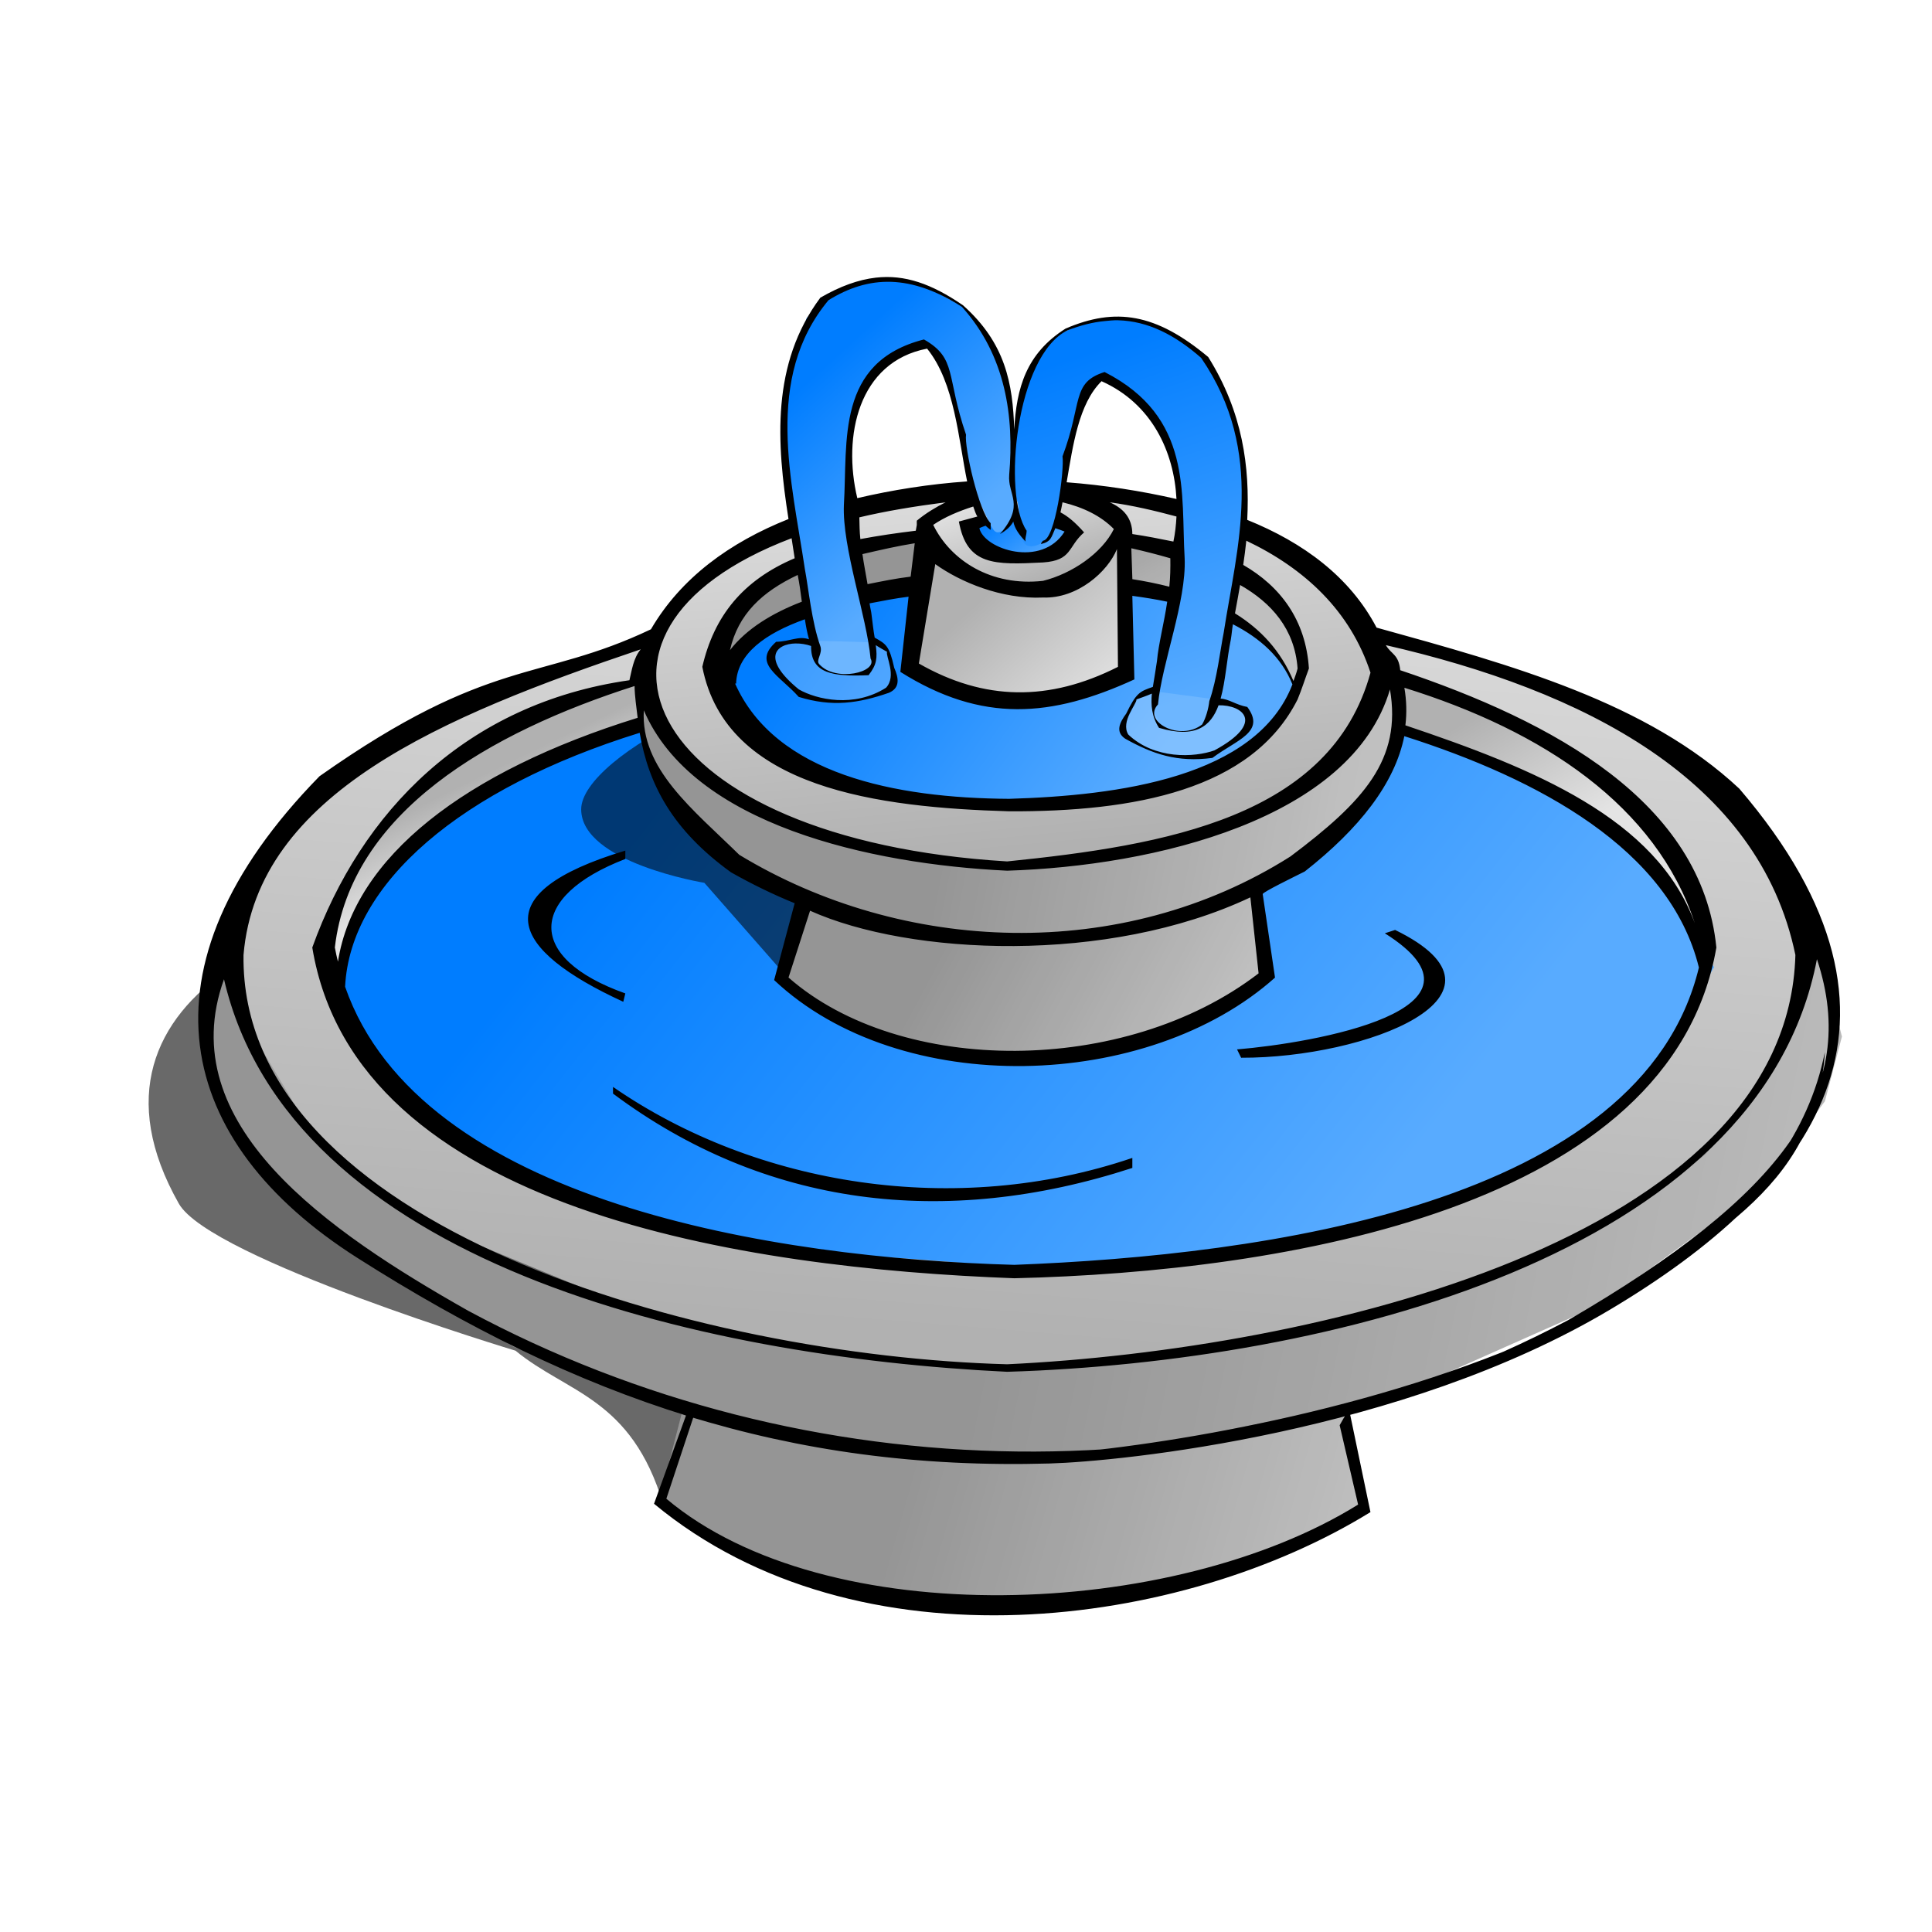 <?xml version="1.0" encoding="UTF-8" standalone="no"?>
<!-- Created with Inkscape (http://www.inkscape.org/) -->

<svg
   xmlns:dc="http://purl.org/dc/elements/1.1/"
   xmlns:cc="http://creativecommons.org/ns#"
   xmlns:rdf="http://www.w3.org/1999/02/22-rdf-syntax-ns#"
   xmlns:svg="http://www.w3.org/2000/svg"
   xmlns="http://www.w3.org/2000/svg"
   xmlns:xlink="http://www.w3.org/1999/xlink"
   xmlns:sodipodi="http://sodipodi.sourceforge.net/DTD/sodipodi-0.dtd"
   xmlns:inkscape="http://www.inkscape.org/namespaces/inkscape"
   width="22"
   height="22"
   inkscape:export-xdpi="90"
   inkscape:export-ydpi="90"
   id="svg2"
   sodipodi:version="0.32"
   inkscape:version="0.47 r22583"
   version="1.0"
   sodipodi:docname="fountain.svg"
   inkscape:output_extension="org.inkscape.output.svg.inkscape"
   style="display:inline">
  <defs
     id="defs4">
    <inkscape:perspective
       sodipodi:type="inkscape:persp3d"
       inkscape:vp_x="0 : 64 : 1"
       inkscape:vp_y="0 : 1000 : 0"
       inkscape:vp_z="128 : 64 : 1"
       inkscape:persp3d-origin="64 : 42.666667 : 1"
       id="perspective79" />
    <linearGradient
       id="linearGradient2338">
      <stop
         style="stop-color:#b1b1b1;stop-opacity:1;"
         offset="0"
         id="stop2340" />
      <stop
         style="stop-color:#e4e4e4;stop-opacity:1;"
         offset="1"
         id="stop2342" />
    </linearGradient>
    <linearGradient
       id="linearGradient2888">
      <stop
         id="stop2890"
         offset="0"
         style="stop-color:#007dff;stop-opacity:1;" />
      <stop
         id="stop2892"
         offset="1"
         style="stop-color:#58abff;stop-opacity:1;" />
    </linearGradient>
    <filter
       inkscape:collect="always"
       id="filter3197"
       x="-0.078"
       width="1.156"
       y="-0.106"
       height="1.212"
       color-interpolation-filters="sRGB">
      <feGaussianBlur
         inkscape:collect="always"
         stdDeviation="0.495"
         id="feGaussianBlur3199" />
    </filter>
    <filter
       inkscape:collect="always"
       id="filter3201"
       color-interpolation-filters="sRGB">
      <feGaussianBlur
         inkscape:collect="always"
         stdDeviation="0.808"
         id="feGaussianBlur3203" />
    </filter>
    <linearGradient
       inkscape:collect="always"
       xlink:href="#linearGradient2338"
       id="linearGradient3115"
       gradientUnits="userSpaceOnUse"
       x1="95.135"
       y1="57.574"
       x2="101.535"
       y2="69.596"
       gradientTransform="matrix(1,0,0,0.814,0,20.051)" />
    <linearGradient
       inkscape:collect="always"
       xlink:href="#linearGradient2338"
       id="linearGradient3118"
       gradientUnits="userSpaceOnUse"
       x1="40.303"
       y1="59.286"
       x2="44.195"
       y2="65.6"
       gradientTransform="matrix(1,0,0,0.814,0,20.051)" />
    <linearGradient
       inkscape:collect="always"
       xlink:href="#linearGradient2338"
       id="linearGradient3127"
       gradientUnits="userSpaceOnUse"
       x1="63.741"
       y1="90.378"
       x2="96.086"
       y2="113.038"
       gradientTransform="matrix(1,0,0,0.814,0,20.051)" />
    <linearGradient
       inkscape:collect="always"
       xlink:href="#linearGradient2338"
       id="linearGradient3134"
       gradientUnits="userSpaceOnUse"
       x1="56.653"
       y1="98.43"
       x2="58.693"
       y2="123.993"
       gradientTransform="matrix(1,0,0,0.814,0,20.051)" />
    <linearGradient
       inkscape:collect="always"
       xlink:href="#linearGradient2338"
       id="linearGradient3423"
       gradientUnits="userSpaceOnUse"
       gradientTransform="matrix(1,0,0,0.814,0,20.051)"
       x1="64.951"
       y1="76.627"
       x2="78.876"
       y2="79.827" />
    <linearGradient
       inkscape:collect="always"
       xlink:href="#linearGradient2338"
       id="linearGradient3425"
       gradientUnits="userSpaceOnUse"
       gradientTransform="matrix(1,0,0,0.814,0,20.051)"
       x1="67.286"
       y1="70.443"
       x2="94.876"
       y2="75.027" />
    <linearGradient
       inkscape:collect="always"
       xlink:href="#linearGradient2338"
       id="linearGradient3427"
       gradientUnits="userSpaceOnUse"
       gradientTransform="matrix(1,0,0,0.814,0,20.051)"
       x1="62.616"
       y1="73.081"
       x2="66.162"
       y2="37.535" />
    <linearGradient
       inkscape:collect="always"
       xlink:href="#linearGradient2888"
       id="linearGradient3429"
       gradientUnits="userSpaceOnUse"
       gradientTransform="matrix(1,0,0,0.814,0,20.051)"
       x1="58.119"
       y1="51.382"
       x2="80.432"
       y2="65.739" />
    <linearGradient
       inkscape:collect="always"
       xlink:href="#linearGradient2338"
       id="linearGradient3431"
       gradientUnits="userSpaceOnUse"
       gradientTransform="matrix(1,0,0,0.814,0,20.051)"
       x1="53.572"
       y1="51.22"
       x2="55.04"
       y2="53.666" />
    <linearGradient
       inkscape:collect="always"
       xlink:href="#linearGradient2338"
       id="linearGradient3433"
       gradientUnits="userSpaceOnUse"
       gradientTransform="matrix(1,0,0,0.814,0,20.051)"
       x1="81.887"
       y1="50.119"
       x2="85.067"
       y2="54.4" />
    <linearGradient
       inkscape:collect="always"
       xlink:href="#linearGradient2338"
       id="linearGradient3435"
       gradientUnits="userSpaceOnUse"
       gradientTransform="matrix(1,0,0,0.814,0,20.051)"
       x1="65.742"
       y1="58.436"
       x2="74.181"
       y2="62.105" />
    <linearGradient
       inkscape:collect="always"
       xlink:href="#linearGradient2338"
       id="linearGradient3437"
       gradientUnits="userSpaceOnUse"
       gradientTransform="matrix(1,0,0,0.814,0,20.051)"
       x1="65.62"
       y1="54.522"
       x2="77.606"
       y2="56.418" />
    <linearGradient
       inkscape:collect="always"
       xlink:href="#linearGradient2338"
       id="linearGradient3439"
       gradientUnits="userSpaceOnUse"
       gradientTransform="matrix(1,0,0,0.814,0,20.051)"
       x1="67.087"
       y1="55.317"
       x2="65.253"
       y2="39.294" />
    <linearGradient
       inkscape:collect="always"
       xlink:href="#linearGradient2888"
       id="linearGradient3441"
       gradientUnits="userSpaceOnUse"
       gradientTransform="matrix(1,0,0,0.814,0,20.051)"
       x1="61.461"
       y1="46.602"
       x2="71.613"
       y2="52.596" />
    <linearGradient
       inkscape:collect="always"
       xlink:href="#linearGradient2338"
       id="linearGradient3443"
       gradientUnits="userSpaceOnUse"
       gradientTransform="matrix(1,0,0,0.814,0,20.051)"
       x1="68.127"
       y1="43.912"
       x2="70.94"
       y2="48.131" />
    <linearGradient
       inkscape:collect="always"
       xlink:href="#linearGradient2338"
       id="linearGradient3445"
       gradientUnits="userSpaceOnUse"
       gradientTransform="matrix(1,0,0,0.814,0,20.051)"
       x1="67.087"
       y1="45.441"
       x2="71.185"
       y2="49.11" />
    <linearGradient
       inkscape:collect="always"
       xlink:href="#linearGradient2338"
       id="linearGradient3447"
       gradientUnits="userSpaceOnUse"
       gradientTransform="matrix(1,0,0,0.814,0,20.051)"
       x1="68.31"
       y1="45.318"
       x2="66.904"
       y2="41.894" />
    <linearGradient
       inkscape:collect="always"
       xlink:href="#linearGradient2888"
       id="linearGradient3449"
       gradientUnits="userSpaceOnUse"
       gradientTransform="matrix(1,0,0,0.814,0,20.051)"
       x1="67.087"
       y1="42.75"
       x2="68.738"
       y2="44.462" />
    <linearGradient
       inkscape:collect="always"
       xlink:href="#linearGradient2888"
       id="linearGradient3451"
       gradientUnits="userSpaceOnUse"
       gradientTransform="matrix(1,0,0,0.814,0,20.051)"
       x1="62.439"
       y1="36.573"
       x2="67.76"
       y2="41.343" />
    <linearGradient
       inkscape:collect="always"
       xlink:href="#linearGradient2888"
       id="linearGradient3453"
       gradientUnits="userSpaceOnUse"
       gradientTransform="matrix(1,0,0,0.814,0,20.051)"
       x1="69.014"
       y1="37.032"
       x2="74.09"
       y2="49.171" />
  </defs>
  <sodipodi:namedview
     id="base"
     pagecolor="#ffffff"
     bordercolor="#666666"
     borderopacity="1.0"
     gridtolerance="10000"
     guidetolerance="10"
     objecttolerance="10"
     inkscape:pageopacity="0.0"
     inkscape:pageshadow="2"
     inkscape:zoom="23.532919"
     inkscape:cx="13.955723"
     inkscape:cy="10.454959"
     inkscape:document-units="px"
     inkscape:current-layer="g3176"
     showgrid="false"
     width="744.09px"
     inkscape:window-width="1248"
     inkscape:window-height="975"
     inkscape:window-x="266"
     inkscape:window-y="46"
     showguides="false"
     inkscape:guide-bbox="true"
     inkscape:window-maximized="0" />
  <g
     inkscape:label="color"
     inkscape:groupmode="layer"
     id="layer1"
     style="display:inline" />
  <g
     id="g3176"
     inkscape:groupmode="layer"
     inkscape:label="outline"
     style="display:inline">
    <g
       id="g3393"
       transform="matrix(0.374,0,0,0.374,-13.765,-14.647)">
      <path
         transform="matrix(1,0,0,0.814,0,20.051)"
         sodipodi:nodetypes="ccsssc"
         id="path3113"
         d="M 57,79.75 C 56.022,75.747 54.079,75.6 52.5,74 c 0,0 -9.302,-3.444 -10.25,-5.5 -3.649,-7.915 4.343,-11.762 10.25,-11.25 5.734,0.497 15.5,4 16,7.25 C 69,67.75 58,79.75 57,79.75 z"
         style="fill:#000000;fill-opacity:0.588;fill-rule:evenodd;stroke:none;display:inline;filter:url(#filter3201)" />
      <path
         id="path3028"
         d="M 56.908,84.729 57.6,82.054 l 4.497,1.196 5.622,0.352 4.497,-0.493 5.449,-1.126 0.605,3.097 -3.2,1.689 -5.535,1.126 -4.93,0.141 -4.151,-1.126 -2.681,-1.267 -0.865,-0.915 z"
         style="fill:url(#linearGradient3423);fill-rule:evenodd;stroke:none;display:inline" />
      <path
         id="path3032"
         d="m 43.935,67.345 -0.865,2.322 0.173,1.971 0.865,2.041 2.249,2.604 6.054,3.871 5.449,2.182 6.227,0.915 5.189,0.211 6.4,-0.845 4.151,-1.196 5.708,-2.534 4.843,-3.519 1.989,-2.674 0.519,-1.971 -0.778,-3.026 -0.605,2.252 -1.47,2.815 -1.73,1.9 -3.286,2.111 -5.189,2.182 -6.486,1.196 -4.67,0.704 -2.768,-0.07 -4.757,-0.633 -4.584,-1.056 -5.103,-1.759 -3.373,-2.111 -1.989,-1.9 -1.47,-2.463 -0.605,-1.337 -0.086,-2.182 z"
         style="fill:url(#linearGradient3425);fill-rule:evenodd;stroke:none;display:inline" />
      <path
         id="path3036"
         d="m 56.995,58.407 -5.016,1.971 -3.459,1.337 -2.076,1.9 -1.989,2.322 -0.692,2.674 0.605,2.111 1.816,2.886 2.768,2.463 7.005,2.886 3.373,0.915 5.276,0.845 3.632,0.211 4.411,-0.493 5.276,-0.985 4.843,-1.548 2.595,-1.337 1.73,-0.985 1.643,-1.267 1.989,-2.534 1.124,-3.449 -1.124,-3.308 -2.595,-2.886 -5.449,-2.534 -4.67,-1.126 -21.016,-0.07 z"
         style="fill:url(#linearGradient3427);fill-rule:evenodd;stroke:none;display:inline" />
      <path
         sodipodi:nodetypes="cccccccccscccccccccc"
         id="path3042"
         d="m 56.649,61.152 -4.411,1.83 -1.73,1.196 -2.162,1.83 -1.369,2.977 1.196,2.865 3.892,2.886 3.978,1.548 5.362,1.056 c 0,0 4.67,0.141 6.141,0.493 1.47,0.352 7.005,-0.493 7.005,-0.493 L 79.827,76.142 84.843,73.89 87.092,71.779 88.995,68.612 87.524,66.219 86.4,64.741 83.373,62.841 79.568,61.363 56.649,61.152 z"
         style="fill:url(#linearGradient3429);fill-rule:evenodd;stroke:none;display:inline" />
      <path
         id="path3046"
         d="m 46.539,68.026 0.978,-2.339 1.407,-1.941 3.058,-2.389 4.342,-1.493 0,1.443 -2.507,0.746 -2.507,1.344 -1.835,1.543 -1.407,1.543 -1.04,2.488 -0.489,-0.946 z"
         style="fill:url(#linearGradient3431);fill-rule:evenodd;stroke:none;display:inline" />
      <path
         id="path3050"
         d="m 79.318,59.715 3.853,1.592 2.874,1.891 2.079,2.239 0.917,2.687 -1.712,-2.14 -1.774,-1.891 -2.813,-1.493 -3.302,-1.194 -0.122,-1.692 z"
         style="fill:url(#linearGradient3433);fill-rule:evenodd;stroke:none;display:inline" />
      <path
         transform="matrix(1,0,0,0.814,0,20.051)"
         sodipodi:nodetypes="ccsssc"
         id="path3115"
         d="m 60.75,60 -2.5,-3.5 c 0,0 -3.75,-0.75 -3.75,-2.75 0,-2 5.75,-5.75 9.5,-4.75 3.75,1 6.5,5.75 5.5,6.75 -1,1 -8,4.75 -8.75,4.25 z"
         style="fill:#000000;fill-opacity:0.549;fill-rule:evenodd;stroke:none;display:inline;filter:url(#filter3197)" />
      <path
         id="path3054"
         d="m 60.482,69.021 0.856,-2.488 1.957,0.746 3.486,0.498 2.691,0 5.565,-1.592 0.428,2.588 -1.712,1.344 -4.77,1.294 -2.813,-0.149 c 0,0 -1.835,-0.299 -2.14,-0.398 -0.306,-0.1 -3.486,-1.792 -3.547,-1.841 z"
         style="fill:url(#linearGradient3435);fill-rule:evenodd;stroke:none;display:inline" />
      <path
         id="path3058"
         d="m 56.507,59.865 -0.245,0.846 0.122,0.946 0.856,2.04 1.896,1.792 2.018,0.995 c 0,0 3.302,0.846 3.914,1.045 0.612,0.199 3.853,0.299 3.853,0.299 l 2.385,-0.348 4.342,-1.543 2.63,-2.04 1.04,-1.941 0.061,-1.443 -0.612,-1.393 -22.26,0.746 z"
         style="fill:url(#linearGradient3437);fill-rule:evenodd;stroke:none;display:inline" />
      <path
         style="fill:#000000;fill-opacity:0.157;fill-rule:evenodd;stroke:none;display:inline"
         d="m 56.507,59.865 -0.245,0.846 0.122,0.946 0.856,2.04 1.896,1.792 2.018,0.995 c 0,0 3.302,0.846 3.914,1.045 0.612,0.199 3.853,0.299 3.853,0.299 l 2.385,-0.348 4.342,-1.543 2.63,-2.04 1.04,-1.941 0.061,-1.443 -0.612,-1.393 -22.26,0.746 z"
         id="path3109" />
      <path
         id="path3063"
         d="m 56.569,58.919 0.061,1.443 0.795,1.642 1.407,1.095 1.896,1.045 4.097,1.194 2.324,0.199 2.569,-0.149 4.464,-1.095 3.119,-1.592 1.59,-3.085 -1.407,-2.339 -2.752,-1.941 -3.364,-1.194 -6.116,-0.1 -4.77,1.244 -2.752,1.792 -1.162,2.09 0,-0.249 z"
         style="fill:url(#linearGradient3439);fill-rule:evenodd;stroke:none;display:inline" />
      <path
         sodipodi:nodetypes="cccccccccccccc"
         id="path3067"
         d="m 58.954,59.467 0.428,1.891 2.263,1.393 1.957,0.597 4.097,0.398 4.036,-0.398 2.997,-1.294 1.284,-1.244 0.306,-0.796 C 75.789,59.14 75.05,58.6 74.365,57.974 L 71.062,57.028 63.724,57.277 c -1.366,-0.058 -2.732,0.733 -4.097,1.443 l -0.673,0.746 z"
         style="fill:url(#linearGradient3441);fill-rule:evenodd;stroke:none;display:inline" />
      <path
         id="path3097"
         d="m 61.553,58.67 -0.856,0.075 -0.306,0.199 -0.122,0.373 0.826,1.02 0.612,0.1 0.978,0.1 0.948,-0.224 0.367,-0.224 0.061,-0.498 -0.245,-0.647 -0.428,-0.224 -1.835,-0.05 z"
         style="fill:#ffffff;fill-opacity:0.125;fill-rule:evenodd;stroke:none;display:inline" />
      <path
         sodipodi:nodetypes="ccccccccccccc"
         id="path3071"
         d="m 58.403,59.168 1.407,-2.04 3.792,-1.443 7.277,-0.199 4.403,1.543 1.223,1.692 -0.245,1.344 c -0.388,-0.761 -0.797,-1.454 -1.345,-1.692 l -3.119,-1.244 -7.461,-0.199 -3.853,1.045 -1.651,1.543 -0.428,-0.348 z"
         style="fill:url(#linearGradient3443);fill-rule:evenodd;stroke:none;display:inline" />
      <path
         id="path3099"
         d="m 71.766,60.188 -0.367,0.274 -0.122,0.299 -0.275,0.523 0.214,0.323 0.489,0.323 0.887,0.249 0.948,0 0.52,-0.224 0.55,-0.398 0.245,-0.498 -0.336,-0.373 -0.856,-0.249 -1.896,-0.249 z"
         style="fill:#ffffff;fill-opacity:0.125;fill-rule:evenodd;stroke:none;display:inline" />
      <path
         style="fill:#000000;fill-opacity:0.157;fill-rule:evenodd;stroke:none;display:inline"
         d="m 58.403,59.168 1.407,-2.04 3.792,-1.443 7.277,-0.199 4.403,1.543 1.223,1.692 -0.245,1.344 c -0.388,-0.761 -0.797,-1.454 -1.345,-1.692 l -3.119,-1.244 -7.461,-0.199 -3.853,1.045 -1.651,1.543 -0.428,-0.348 z"
         id="path3075"
         sodipodi:nodetypes="ccccccccccccc" />
      <path
         sodipodi:nodetypes="ccccccccc"
         id="path3077"
         d="m 64.458,59.467 0.673,-4.479 c 0.066,1.029 0.839,1.291 1.345,1.841 1.582,0.322 2.738,0.124 3.669,-0.348 0.811,-0.333 0.555,-1.014 0.612,-1.592 l 0.428,4.777 -2.691,0.896 -3.058,-0.498 -0.978,-0.597 z"
         style="fill:url(#linearGradient3445);fill-rule:evenodd;stroke:none;display:inline" />
      <path
         id="path3081"
         d="m 66.72,56.829 -1.651,-1.145 -0.061,-0.547 1.407,-0.796 2.813,-0.199 1.712,0.946 -0.367,0.846 -1.407,0.995 -2.446,-0.1 z"
         style="fill:url(#linearGradient3447);fill-rule:evenodd;stroke:none;display:inline" />
      <path
         id="path3085"
         d="m 67.699,54.838 -1.345,0.249 0.428,0.896 1.407,0.249 1.407,-0.647 -0.489,-0.547 -1.407,-0.199 z"
         style="fill:url(#linearGradient3449);fill-rule:evenodd;stroke:none;display:inline" />
      <path
         sodipodi:nodetypes="cccccccccccccccccccccccccccccccc"
         id="path3089"
         d="m 67.393,55.286 0.367,-0.597 -0.183,-0.995 0.031,-2.09 -0.612,-1.966 -0.826,-1.12 -1.315,-0.697 -1.498,-0.174 -1.101,0.398 -0.887,0.796 -0.52,1.568 -0.214,1.294 0.092,1.792 0.581,3.907 0.245,1.319 0.122,0.572 0.306,0.299 0.55,0.149 0.581,-0.075 0.306,-0.299 -0.367,-2.438 -0.367,-2.812 -0.061,-1.592 0.428,-1.518 0.978,-1.07 0.978,-0.299 0.489,0.647 0.306,0.946 0.367,1.294 0.275,1.543 0.489,1.02 c 0.156,0.315 0.222,0.345 0.459,0.199 z"
         style="fill:url(#linearGradient3451);fill-rule:evenodd;stroke:none;display:inline" />
      <path
         sodipodi:nodetypes="cccccccccccccccccccccccccccccccccccccc"
         id="path3093"
         d="m 67.913,55.336 -0.122,-0.871 -0.245,-0.547 0.153,-1.767 0.428,-1.592 0.459,-0.821 0.52,-0.423 0.734,-0.348 0.948,-0.149 0.978,0.199 0.856,0.348 0.764,0.572 0.306,0.423 0.428,0.821 0.336,0.946 0.183,0.896 0.061,1.468 -0.336,2.911 -0.459,2.389 -0.245,0.921 -0.153,0.473 -0.214,0.149 -0.452,0.111 -0.68,-0.136 -0.275,-0.622 0.703,-3.434 0.153,-2.264 -0.183,-1.891 -0.887,-1.568 -1.284,-0.995 -0.398,0.398 -0.306,0.746 -0.367,1.369 -0.183,1.12 -0.183,0.995 -0.183,0.448 -0.275,0.1 c 0,0 -0.612,0.348 -0.581,-0.373 z"
         style="fill:url(#linearGradient3453);fill-opacity:1;fill-rule:evenodd;stroke:none;display:inline" />
      <path
         style="fill:#000000;fill-opacity:0.157;fill-rule:evenodd;stroke:none;display:inline"
         d="M 56.908,84.729 57.6,82.054 l 4.497,1.196 5.622,0.352 4.497,-0.493 5.449,-1.126 0.605,3.097 -3.2,1.689 -5.535,1.126 -4.93,0.141 -4.151,-1.126 -2.681,-1.267 -0.865,-0.915 z"
         id="path3103" />
      <path
         style="fill:#000000;fill-opacity:0.157;fill-rule:evenodd;stroke:none;display:inline"
         d="m 43.935,67.345 -0.865,2.322 0.173,1.971 0.865,2.041 2.249,2.604 6.054,3.871 5.449,2.182 6.227,0.915 5.189,0.211 6.4,-0.845 4.151,-1.196 5.708,-2.534 4.843,-3.519 1.989,-2.674 0.519,-1.971 -0.778,-3.026 -0.605,2.252 -1.47,2.815 -1.73,1.9 -3.286,2.111 -5.189,2.182 -6.486,1.196 -4.67,0.704 -2.768,-0.07 -4.757,-0.633 -4.584,-1.056 -5.103,-1.759 -3.373,-2.111 -1.989,-1.9 -1.47,-2.463 -0.605,-1.337 -0.086,-2.182 z"
         id="path3105" />
      <path
         style="fill:#000000;fill-opacity:0.157;fill-rule:evenodd;stroke:none;display:inline"
         d="m 60.482,69.021 0.856,-2.488 1.957,0.746 3.486,0.498 2.691,0 5.565,-1.592 0.428,2.588 -1.712,1.344 -4.77,1.294 -2.813,-0.149 c 0,0 -1.835,-0.299 -2.14,-0.398 -0.306,-0.1 -3.486,-1.792 -3.547,-1.841 z"
         id="path3107" />
      <path
         style="fill:#ffffff;fill-opacity:0.125;fill-rule:evenodd;stroke:none"
         d="m 61.553,58.67 -0.856,0.075 -0.306,0.199 -0.122,0.373 0.826,1.02 0.612,0.1 0.978,0.1 0.948,-0.224 0.367,-0.224 0.061,-0.498 -0.245,-0.647 -0.428,-0.224 -1.835,-0.05 z"
         id="path3204" />
      <path
         style="fill:#ffffff;fill-opacity:0.125;fill-rule:evenodd;stroke:none"
         d="m 71.766,60.188 -0.367,0.274 -0.122,0.299 -0.275,0.523 0.214,0.323 0.489,0.323 0.887,0.249 0.948,0 0.52,-0.224 0.55,-0.398 0.245,-0.498 -0.336,-0.373 -0.856,-0.249 -1.896,-0.249 z"
         id="path3208" />
      <path
         style="fill:#000000;fill-opacity:1;stroke:none"
         d="m 63.469,47.617 c -0.531,0.061 -1.09,0.263 -1.688,0.61 -1.501,2.016 -1.332,4.42 -0.969,6.739 -1.784,0.711 -3.274,1.789 -4.188,3.357 -3.406,1.619 -4.881,0.8 -10.091,4.474 -5.722,5.847 -4.372,11.15 1.148,14.662 6.714,4.272 13.104,6.492 21.083,6.263 2.156,-0.062 10.721,-0.912 17.055,-4.681 6.161,-3.666 10.042,-8.741 3.943,-15.865 -2.805,-2.626 -6.893,-3.756 -11.045,-4.904 -0.811,-1.546 -2.23,-2.59 -3.938,-3.28 0.082,-1.61 -0.136,-3.279 -1.188,-4.959 -1.593,-1.33 -2.819,-1.52 -4.344,-0.865 -1.2,0.761 -1.494,1.808 -1.562,3.077 -0.042,-1.411 -0.271,-2.641 -1.562,-3.789 -0.953,-0.652 -1.771,-0.941 -2.656,-0.839 z m 0.469,0.127 c 0.672,0.022 1.378,0.265 2.156,0.763 1.333,1.484 1.59,3.338 1.438,5.111 -0.053,0.62 0.494,0.903 -0.281,1.806 0.193,-0.111 0.328,-0.233 0.406,-0.381 0.042,0.216 0.182,0.408 0.375,0.61 -0.029,-0.093 0.024,-0.165 0.031,-0.331 -0.745,-1.093 -0.326,-5.348 1.25,-6.103 0.389,-0.15 0.765,-0.246 1.125,-0.28 0.135,-0.013 0.275,-0.029 0.406,-0.025 0.918,0.025 1.738,0.449 2.531,1.144 1.977,2.88 1.083,5.799 0.688,8.366 -0.099,0.489 -0.206,1.437 -0.438,2.085 -0.024,0.226 -0.104,0.517 -0.219,0.712 -0.669,0.529 -1.833,-0.09 -1.344,-0.61 0.121,-1.264 0.868,-3.137 0.812,-4.45 -0.117,-1.976 0.248,-4.302 -2.438,-5.671 -1.018,0.323 -0.663,0.925 -1.281,2.568 0.061,0.413 -0.219,2.538 -0.594,2.568 -0.044,0.053 -0.042,0.042 -0.062,0.102 0.318,-0.076 0.311,-0.206 0.438,-0.483 0.093,0.028 0.178,0.062 0.281,0.102 -0.695,1.117 -2.45,0.54 -2.594,-0.102 0.065,-0.034 0.126,-0.053 0.188,-0.076 0.05,0.043 0.097,0.09 0.156,0.127 7.61e-4,-0.068 0,-0.136 0,-0.203 -0.363,-0.356 -0.807,-2.324 -0.75,-2.696 -0.618,-1.8 -0.263,-2.317 -1.281,-2.899 -2.686,0.686 -2.32,3.089 -2.438,5.035 -0.056,1.299 0.692,3.385 0.812,4.679 0.239,0.418 -1.056,0.73 -1.562,0.178 -0.117,-0.128 0.115,-0.328 0.031,-0.559 -0.26,-0.721 -0.364,-1.796 -0.469,-2.34 -0.395,-2.668 -1.258,-5.812 0.719,-8.188 0.605,-0.376 1.234,-0.581 1.906,-0.559 z m 1.094,2.034 c 0.843,1.041 0.952,2.747 1.219,4.043 -1.149,0.08 -2.269,0.258 -3.344,0.509 -0.451,-1.881 0.028,-4.15 2.125,-4.552 z m 5.312,0.992 c 1.538,0.686 2.206,2.154 2.281,3.586 -1.078,-0.247 -2.209,-0.423 -3.344,-0.509 0.192,-1.119 0.365,-2.393 1.062,-3.077 z m -4.75,3.687 c -0.295,0.149 -0.591,0.324 -0.875,0.559 -0.003,0.045 5.22e-4,0.084 0,0.127 L 64.688,55.322 C 64.118,55.39 63.558,55.473 63,55.576 62.976,55.353 62.974,55.139 62.969,54.915 c 0.797,-0.19 1.666,-0.334 2.625,-0.458 z m 3.562,0 c 0.62,0.149 1.168,0.41 1.562,0.814 -0.361,0.734 -1.275,1.359 -2.156,1.577 -1.58,0.178 -2.814,-0.62 -3.344,-1.704 0.354,-0.242 0.775,-0.416 1.219,-0.559 0.04,0.107 0.067,0.212 0.125,0.305 L 66,55.042 c 0.241,1.34 1.071,1.323 2.562,1.246 0.896,-0.06 0.745,-0.478 1.25,-0.915 -0.284,-0.32 -0.495,-0.491 -0.719,-0.61 0.024,-0.093 0.041,-0.206 0.062,-0.305 z m 1.438,0 c 0.701,0.095 1.372,0.256 2.031,0.432 -0.014,0.264 -0.041,0.515 -0.094,0.763 -0.413,-0.085 -0.83,-0.166 -1.25,-0.229 -0.004,-0.49 -0.271,-0.781 -0.688,-0.966 z m -9.688,1.093 c 0.034,0.202 0.06,0.41 0.094,0.61 -1.577,0.67 -2.453,1.756 -2.812,3.306 0.723,3.718 5.39,4.282 9.344,4.399 3.8,0.015 7.388,-0.642 8.781,-3.408 0.127,-0.307 0.227,-0.629 0.344,-0.941 -0.095,-1.48 -0.873,-2.503 -2,-3.153 0.035,-0.248 0.069,-0.487 0.094,-0.737 1.779,0.847 3.165,2.137 3.781,4.018 -1.207,4.402 -6.248,5.257 -11.062,5.747 -10.947,-0.66 -14.097,-6.981 -6.562,-9.841 z m 3.75,0.153 -0.125,1.017 c -0.447,0.053 -0.883,0.143 -1.312,0.229 -0.051,-0.302 -0.109,-0.587 -0.156,-0.915 0.541,-0.126 1.07,-0.247 1.594,-0.331 z M 71.25,55.856 c 0.395,0.089 0.791,0.189 1.188,0.305 0.005,0.296 -0.001,0.578 -0.031,0.865 -0.363,-0.092 -0.74,-0.169 -1.125,-0.229 L 71.25,55.856 z m -0.438,0.025 0.031,3.586 c -2.103,1.063 -4.072,1.036 -6.062,-0.102 l 0.5,-3.026 c 0.752,0.539 2.009,1.077 3.281,1.017 1.053,0.039 1.977,-0.795 2.25,-1.475 z m -9.719,0.788 c 0.052,0.264 0.091,0.54 0.125,0.814 -0.913,0.353 -1.684,0.826 -2.188,1.475 0.25,-1.103 0.986,-1.781 2.062,-2.289 z m 13.469,0.305 c 0.953,0.542 1.665,1.341 1.75,2.543 -0.032,0.133 -0.081,0.257 -0.125,0.381 -0.392,-0.933 -1.008,-1.581 -1.781,-2.06 0.051,-0.287 0.109,-0.573 0.156,-0.865 z m -3.281,0.331 c 0.36,0.048 0.716,0.106 1.062,0.178 -0.098,0.666 -0.265,1.284 -0.312,1.806 -0.035,0.252 -0.083,0.519 -0.125,0.788 -0.403,0.14 -0.503,0.18 -0.812,0.814 -0.206,0.281 -0.334,0.557 -0.031,0.763 0.843,0.47 1.584,0.728 2.656,0.585 0.748,-0.559 1.632,-0.784 1.062,-1.551 -0.354,-0.066 -0.554,-0.241 -0.812,-0.254 0.152,-0.545 0.189,-1.21 0.312,-1.806 0.025,-0.149 0.036,-0.308 0.062,-0.458 0.824,0.422 1.481,1.004 1.812,1.831 -1.092,2.834 -5.312,3.387 -8.625,3.484 -3.477,-0.02 -7.116,-0.752 -8.344,-3.509 l 0.031,0 c 0.023,-0.904 0.889,-1.527 2.094,-1.958 0.033,0.218 0.07,0.413 0.125,0.61 -0.319,-0.114 -0.573,0.068 -1,0.076 -0.745,0.661 0.091,1.01 0.688,1.678 1.016,0.313 1.809,0.198 2.75,-0.127 0.347,-0.153 0.29,-0.454 0.156,-0.763 -0.148,-0.664 -0.243,-0.719 -0.594,-0.915 -0.041,-0.23 -0.065,-0.471 -0.094,-0.687 -0.009,-0.104 -0.047,-0.243 -0.062,-0.356 0.392,-0.075 0.786,-0.154 1.188,-0.203 l -0.25,2.289 c 2.492,1.57 4.612,1.382 7.125,0.229 l -0.062,-2.543 z m -10.25,1.45 c 0.157,-0.003 0.32,0.024 0.469,0.076 -0.011,0.849 0.667,0.934 1.75,0.89 0.254,-0.325 0.269,-0.523 0.219,-0.915 0.12,0.08 0.244,0.144 0.344,0.203 -0.049,0.128 0.301,0.736 -0.031,1.093 -0.974,0.619 -2.108,0.364 -2.656,0.051 -1.157,-0.946 -0.701,-1.389 -0.094,-1.399 z M 79,58.806 c 6.003,1.375 11.36,4.07 12.469,9.434 -0.236,8.68 -14.641,12.018 -24,12.461 -9.33,-0.254 -23.362,-4.174 -23.25,-12.461 0.413,-4.917 6.065,-7.27 12.094,-9.307 -0.228,0.27 -0.275,0.661 -0.344,0.941 -4.966,0.709 -8.17,3.998 -9.656,8.138 1.32,8.023 13.186,9.765 21.375,10.07 8.239,-0.195 19.999,-2.126 21.375,-10.07 -0.443,-4.441 -4.974,-6.882 -9.625,-8.443 C 79.391,59.081 79.161,59.086 79,58.806 z m -22.875,1.246 c 0.007,0.335 0.058,0.649 0.094,0.966 -5.274,1.636 -8.623,4.238 -9.125,7.425 C 47.06,68.299 47.026,68.16 47,68.011 c 0.478,-4.123 4.728,-6.554 9.125,-7.96 z m 23.438,0.051 c 4.234,1.315 7.667,3.599 8.844,7.171 -1.166,-3.2 -4.918,-4.717 -8.812,-6.027 0.045,-0.378 0.035,-0.755 -0.031,-1.144 z m -0.438,0.051 c 0.364,2.136 -0.794,3.408 -3.031,5.086 -5.136,3.254 -11.812,2.965 -16.781,-0.051 -1.403,-1.378 -3.01,-2.615 -2.906,-4.399 1.491,3.479 6.88,4.685 11.062,4.883 4.463,-0.138 10.485,-1.557 11.656,-5.518 z m -7.25,0.127 c -0.03,0.343 -0.007,0.696 0.219,1.043 1.12,0.33 1.58,-0.054 1.812,-0.687 0.725,-0.016 1.443,0.52 -0.125,1.373 -0.614,0.219 -1.82,0.28 -2.625,-0.483 -0.239,-0.404 0.267,-0.935 0.25,-1.068 0.131,-0.049 0.315,-0.11 0.469,-0.178 z M 56.281,61.476 c 0.272,1.578 0.996,2.957 2.781,4.247 0.631,0.356 1.273,0.671 1.938,0.941 l -0.625,2.34 c 3.851,3.625 11.385,3.378 15.25,-0.076 L 75.25,66.384 c 0.021,-0.069 0.937,-0.514 1.281,-0.687 1.662,-1.306 2.739,-2.675 3.031,-4.12 4.088,1.302 8.084,3.442 8.969,7.044 -1.734,7.215 -13.251,8.763 -20.844,9.053 -7.317,-0.205 -18.091,-1.904 -20.375,-8.468 0.155,-3.146 3.517,-6.039 8.969,-7.731 z M 44.188,66.282 c 0,0 0,0 0,0 z m 11.656,-1.221 c -4.335,1.308 -3.527,3.013 -0.062,4.603 l 0.062,-0.254 c -3.038,-1.081 -2.967,-2.952 0,-4.094 l 0,-0.254 z m 19.031,1.424 0.25,2.314 c -4.07,3.128 -10.9,3.12 -14.312,0.127 l 0.656,-2.034 c 3.031,1.363 9.068,1.64 13.406,-0.407 z m 4.406,0.992 -0.312,0.102 c 3.698,2.327 -2.179,3.342 -4.5,3.535 l 0.125,0.254 c 3.808,0.012 8.757,-1.91 4.688,-3.891 z M 92.125,68.367 c 1.33,3.994 -1.027,7.188 -7.574,10.99 C 74.135,84.86 61.376,84.615 51.062,79.073 46.798,76.662 42.029,73.404 43.625,68.978 45.627,77.596 58.039,80.475 67.469,80.93 77.205,80.633 90.393,77.419 92.125,68.367 z m 0.241,2.828 C 90.412,81.107 70.935,83.595 66.918,83.528 63.935,83.477 63.02,83.043 57.769,82.046 l -1.051,2.902 c 6.224,5.156 16.102,3.782 21.813,0.254 l -0.625,-3.001 c 2.375,-0.683 4.707,-1.564 6.938,-2.645 3.834,-2.606 7.264,-4.119 7.522,-8.361 z m -36.897,1.062 0,0.203 c 4.606,3.437 10.082,4.128 15.812,2.263 l 0,-0.305 c -5.376,1.825 -11.441,0.858 -15.812,-2.162 z m -10.844,2.823 0,0 z m 33.156,7.146 -0.188,0.331 0.562,2.416 c -5.631,3.5 -16.193,3.917 -21.062,-0.178 l 0.881,-2.659 c 6.527,1.9 13.2,1.968 19.806,0.09 z"
         id="path3228"
         sodipodi:nodetypes="cccccsssccccccccccscccccsscccccccccccccsscccccssccccccccccccccccccccccccccccccccccccccccccccccccccccccccccccccccccccccccsccccccsccccccccccccsccccccccccccccccccccccccccccccccccccccccccccccccccccccccccccccccccccccccccccccccccsccccccccccccccccccc" />
    </g>
  </g>
</svg>
